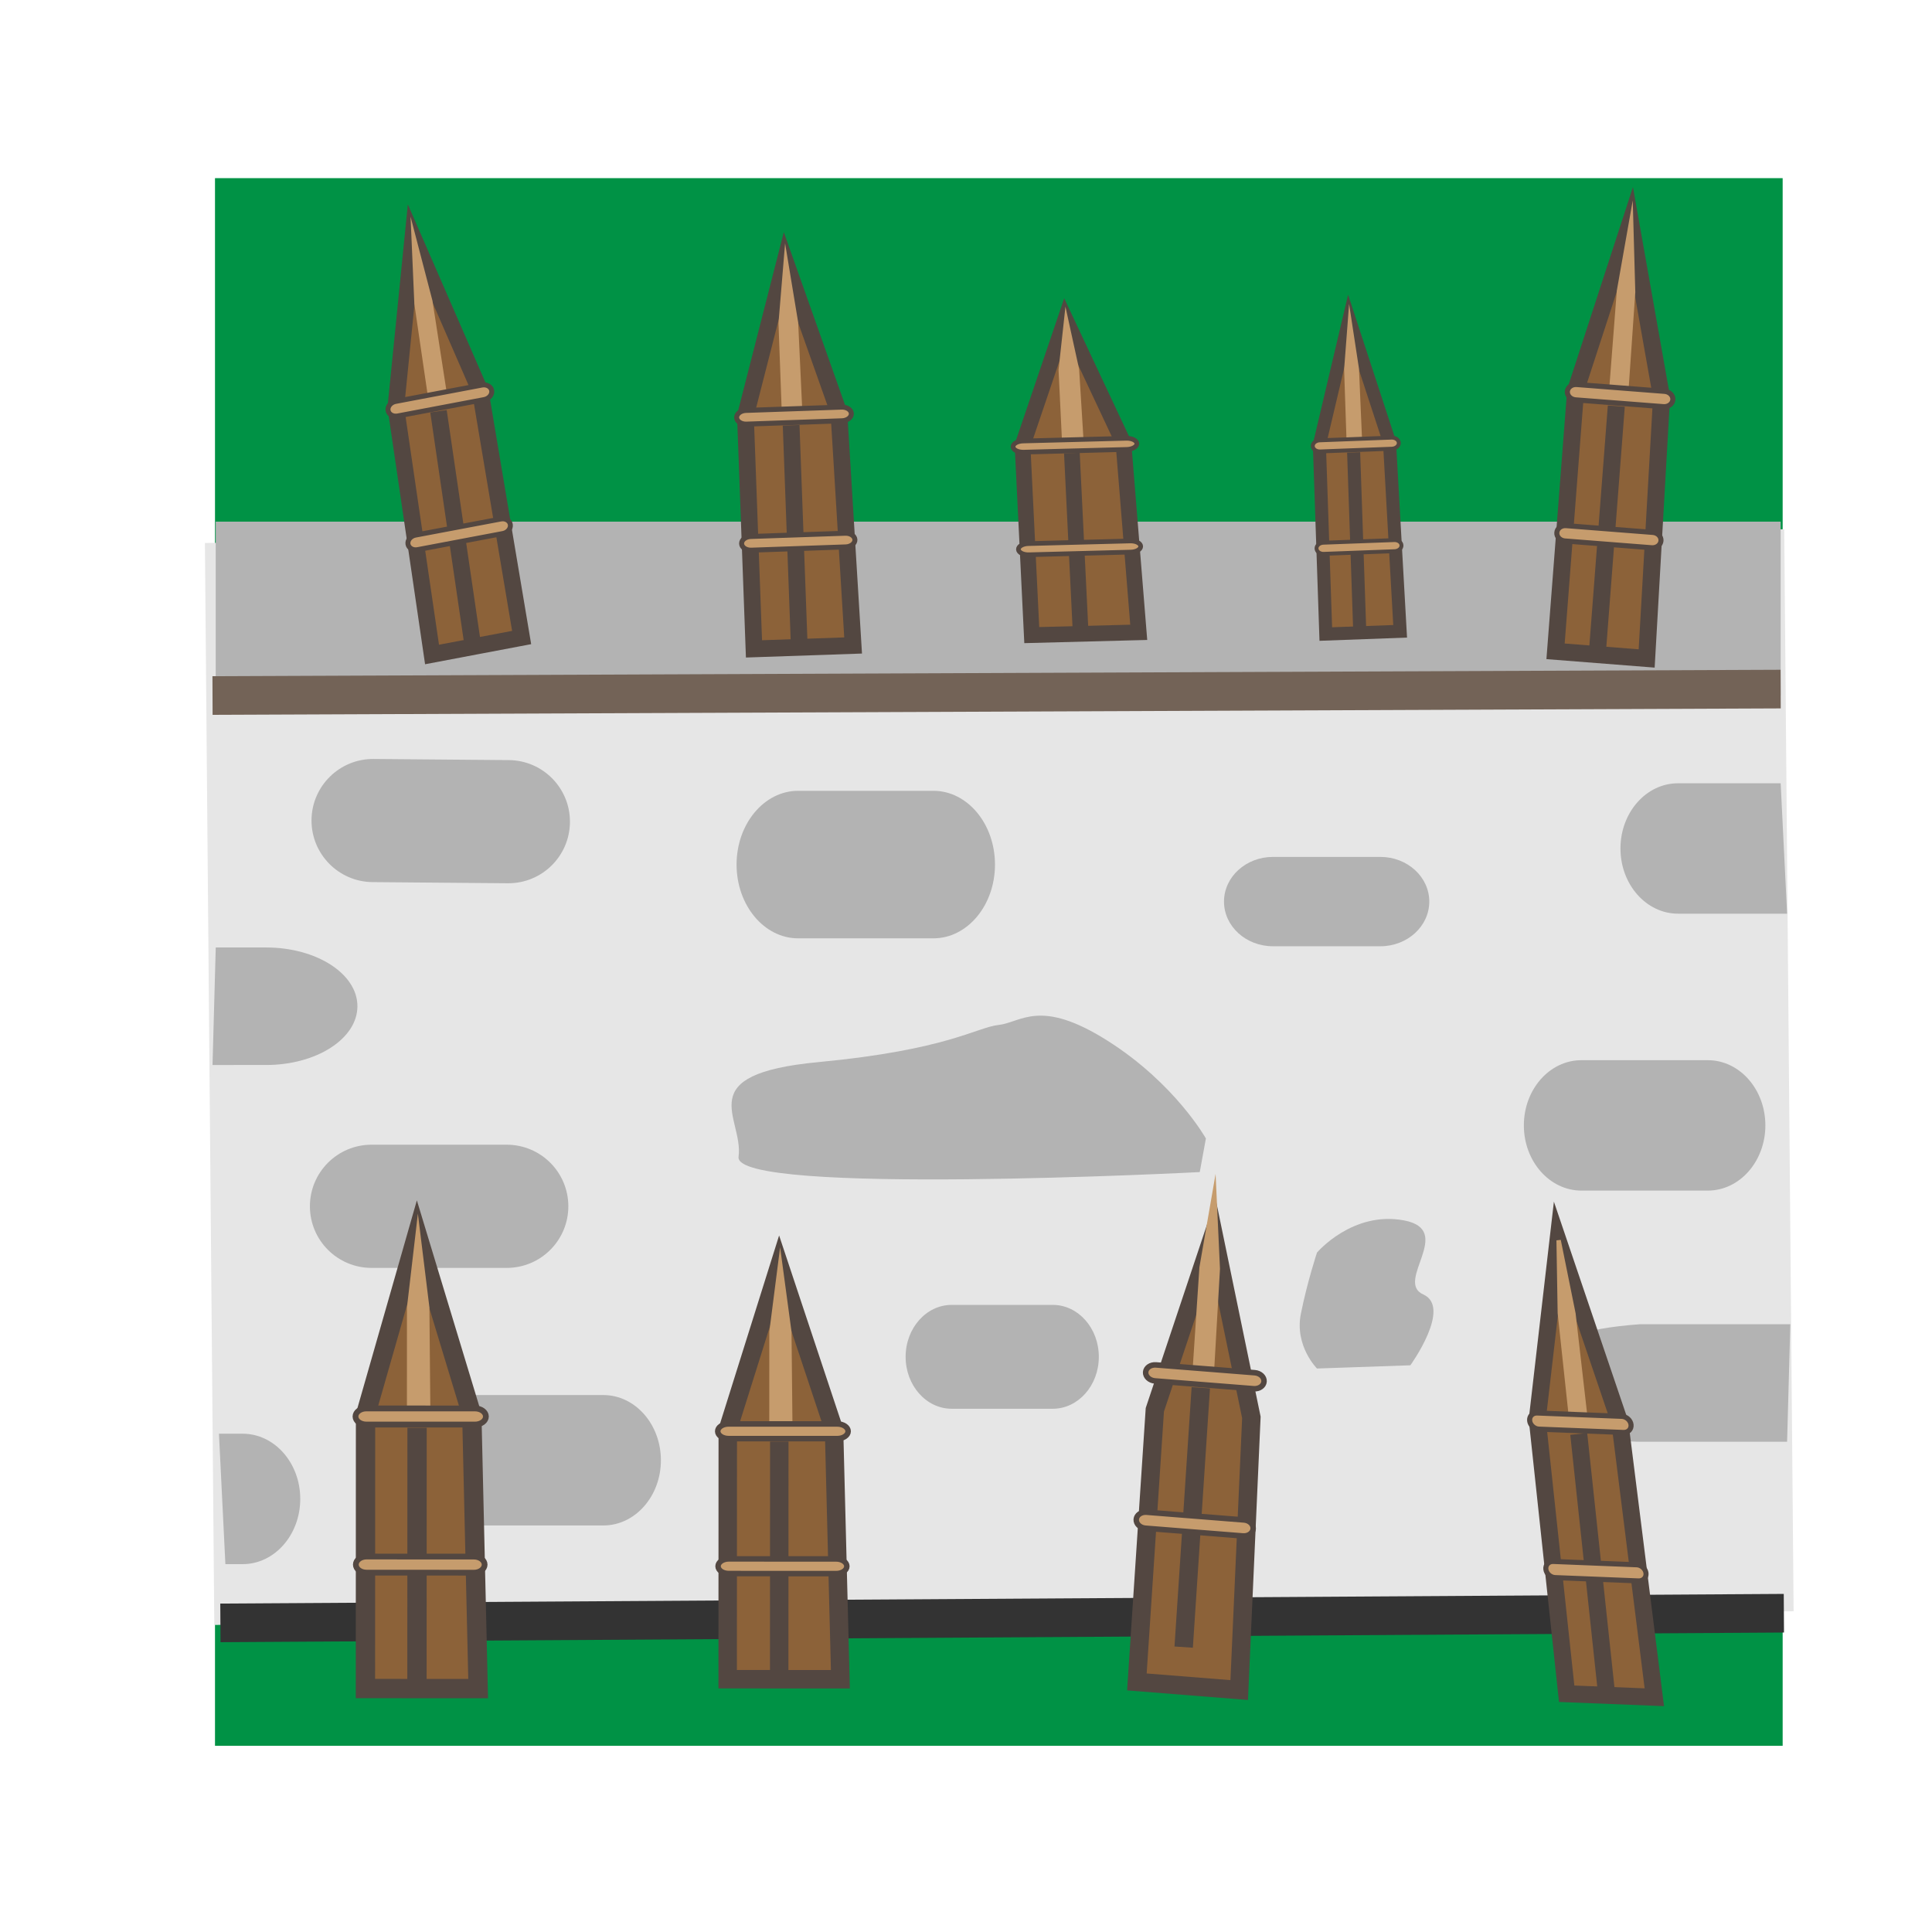 <?xml version="1.0" encoding="utf-8"?>
<!-- Generator: Adobe Illustrator 15.1.0, SVG Export Plug-In . SVG Version: 6.00 Build 0)  -->
<!DOCTYPE svg PUBLIC "-//W3C//DTD SVG 1.1//EN" "http://www.w3.org/Graphics/SVG/1.1/DTD/svg11.dtd">
<svg version="1.1" xmlns="http://www.w3.org/2000/svg" xmlns:xlink="http://www.w3.org/1999/xlink" x="0px" y="0px" width="100px"
	 height="100px" viewBox="0 0 100 100" enable-background="new 0 0 100 100" xml:space="preserve">
<g id="Calque_1">
	
		<rect x="11.629" y="9.722" fill="#009245" stroke="#009245" stroke-width="1.002" stroke-miterlimit="10" width="80.14" height="80.14"/>
	<polyline fill="#E6E6E6" points="92.48,42.238 92.837,83.398 11.092,84.107 10.606,28.104 92.352,27.395 92.48,42.238 	"/>
	<path fill="#B3B3B3" d="M29.5,42.557c-0.015,1.76-1.455,3.175-3.215,3.16l-7-0.059c-1.76-0.015-3.175-1.454-3.161-3.214l0,0
		c0.015-1.76,1.455-3.175,3.215-3.16l7,0.059C28.1,39.357,29.515,40.796,29.5,42.557L29.5,42.557z"/>
	<path fill="#B3B3B3" d="M92.5,47.292h-5.646c-1.645,0-2.979-1.512-2.979-3.375l0,0c0-1.864,1.334-3.375,2.979-3.375h5.313"/>
	<path fill="#B3B3B3" d="M11.333,74.209h1.229c1.645,0,2.979,1.511,2.979,3.375l0,0c0,1.863-1.334,3.375-2.979,3.375h-0.896"/>
	<path fill="#B3B3B3" d="M34.208,75.583c0,1.864-1.334,3.375-2.979,3.375h-6.542c-1.645,0-2.979-1.511-2.979-3.375l0,0
		c0-1.863,1.334-3.375,2.979-3.375h6.542C32.874,72.208,34.208,73.72,34.208,75.583L34.208,75.583z"/>
	<path fill="#B3B3B3" d="M91.375,58.25c0,1.863-1.334,3.375-2.979,3.375h-6.542c-1.646,0-2.979-1.512-2.979-3.375l0,0
		c0-1.864,1.334-3.375,2.979-3.375h6.542C90.041,54.875,91.375,56.386,91.375,58.25L91.375,58.25z"/>
	<path fill="#B3B3B3" d="M92.5,74.624h-7.606c-2.611,0-4.728-1.362-4.728-3.042c0.293-0.581-1.71-2.571,4.728-3.041h7.773"/>
	<path fill="#B3B3B3" d="M11.167,49.041h2.606c2.609,0,4.727,1.361,4.727,3.041l0,0c0,1.68-2.117,3.042-4.727,3.042H11"/>
	<path fill="#B3B3B3" d="M29.417,62.438c0,1.76-1.427,3.188-3.188,3.188h-7c-1.76,0-3.188-1.428-3.188-3.188l0,0
		c0-1.76,1.427-3.188,3.188-3.188h7C27.989,59.25,29.417,60.678,29.417,62.438L29.417,62.438z"/>
	<path fill="#B3B3B3" d="M56.875,70.229c0,1.483-1.067,2.688-2.383,2.688h-5.234c-1.315,0-2.383-1.204-2.383-2.688l0,0
		c0-1.483,1.067-2.688,2.383-2.688h5.234C55.808,67.541,56.875,68.745,56.875,70.229L56.875,70.229z"/>
	<path fill="#B3B3B3" d="M73.979,46.666c0,1.276-1.133,2.312-2.531,2.312h-5.562c-1.397,0-2.532-1.036-2.532-2.312l0,0
		c0-1.276,1.135-2.312,2.532-2.312h5.562C72.847,44.354,73.979,45.39,73.979,46.666L73.979,46.666z"/>
	<path fill="#B3B3B3" d="M51.5,44.75c0,2.109-1.428,3.818-3.187,3.818h-7.001c-1.759,0-3.187-1.709-3.187-3.818l0,0
		c0-2.109,1.428-3.818,3.187-3.818h7.001C50.072,40.932,51.5,42.641,51.5,44.75L51.5,44.75z"/>
	<polygon fill="#C69C6D" stroke="#C69C6D" stroke-width="0.258" stroke-miterlimit="10" points="-8.833,5.833 -8.833,5.833 
		-9.167,5.833 -9.167,5.833 -9.167,5.833 -9.167,5.833 -8.833,5.833 -8.833,5.833 	"/>
	<rect x="11.166" y="27" fill="#B3B3B3" width="81.001" height="9"/>
	<g>
		<polygon fill="#8C6239" stroke="#534741" stroke-width="0.859" stroke-miterlimit="10" points="21.373,12.256 20.488,21.085 
			22.362,33.876 27,32.998 24.859,20.257 		"/>
		<polygon fill="#C69C6D" stroke="#C69C6D" stroke-width="0.221" stroke-miterlimit="10" points="21.406,12.25 21.557,15.723 
			22.314,20.894 23.077,20.749 22.276,15.587 		"/>
		<path fill="#C69C6D" stroke="#534741" stroke-width="0.257" stroke-miterlimit="10" d="M25.451,20.223
			c0.03,0.208-0.145,0.414-0.394,0.46l-4.469,0.847c-0.248,0.048-0.472-0.083-0.503-0.291l0,0c-0.03-0.208,0.145-0.415,0.393-0.462
			l4.469-0.847C25.195,19.883,25.42,20.015,25.451,20.223L25.451,20.223z"/>
		
			<line fill="none" stroke="#534741" stroke-width="0.859" stroke-miterlimit="10" x1="22.696" y1="21.286" x2="24.483" y2="33.475"/>
		<path fill="#C69C6D" stroke="#534741" stroke-width="0.256" stroke-miterlimit="10" d="M26.415,27.155
			c0.031,0.208-0.142,0.414-0.387,0.46l-4.415,0.835c-0.244,0.046-0.467-0.085-0.497-0.292l0,0c-0.03-0.208,0.143-0.414,0.387-0.46
			l4.416-0.834C26.162,26.816,26.385,26.947,26.415,27.155L26.415,27.155z"/>
	</g>
	<g>
		<polygon fill="#8C6239" stroke="#534741" stroke-width="0.866" stroke-miterlimit="10" points="40.637,13.5 38.583,21.526 
			39.026,33.586 44.157,33.41 43.421,21.36 		"/>
		<polygon fill="#C69C6D" stroke="#C69C6D" stroke-width="0.223" stroke-miterlimit="10" points="40.673,13.499 40.406,16.724 
			40.585,21.6 41.429,21.57 41.202,16.698 		"/>
		<path fill="#C69C6D" stroke="#534741" stroke-width="0.259" stroke-miterlimit="10" d="M44.066,21.408
			c0.007,0.195-0.209,0.363-0.484,0.372l-4.946,0.173c-0.274,0.009-0.501-0.143-0.508-0.338l0,0
			c-0.007-0.195,0.208-0.362,0.482-0.372l4.946-0.171C43.831,21.061,44.058,21.212,44.066,21.408L44.066,21.408z"/>
		
			<line fill="none" stroke="#534741" stroke-width="0.866" stroke-miterlimit="10" x1="40.949" y1="22.013" x2="41.372" y2="33.505"/>
		<path fill="#C69C6D" stroke="#534741" stroke-width="0.258" stroke-miterlimit="10" d="M44.25,27.937
			c0.007,0.195-0.206,0.362-0.478,0.371l-4.885,0.169c-0.271,0.009-0.495-0.143-0.502-0.338l0,0
			c-0.007-0.196,0.206-0.363,0.476-0.371l4.886-0.168C44.019,27.59,44.242,27.74,44.25,27.937L44.25,27.937z"/>
	</g>
	<g>
		<polygon fill="#8C6239" stroke="#534741" stroke-width="0.88" stroke-miterlimit="10" points="84.395,11.492 81.554,20.214 
			80.515,33.712 85.231,34.082 86.002,20.563 		"/>
		<polygon fill="#C69C6D" stroke="#C69C6D" stroke-width="0.227" stroke-miterlimit="10" points="84.428,11.495 83.798,15.062 
			83.376,20.519 84.152,20.579 84.529,15.12 		"/>
		<path fill="#C69C6D" stroke="#534741" stroke-width="0.264" stroke-miterlimit="10" d="M86.587,20.688
			c-0.018,0.219-0.235,0.381-0.487,0.361l-4.549-0.352c-0.253-0.021-0.441-0.215-0.425-0.434l0,0
			c0.017-0.219,0.233-0.381,0.486-0.361l4.548,0.354C86.412,20.275,86.603,20.469,86.587,20.688L86.587,20.688z"/>
		
			<line fill="none" stroke="#534741" stroke-width="0.88" stroke-miterlimit="10" x1="83.66" y1="21.02" x2="82.671" y2="33.881"/>
		<path fill="#C69C6D" stroke="#534741" stroke-width="0.262" stroke-miterlimit="10" d="M85.972,27.989
			c-0.017,0.219-0.23,0.382-0.481,0.362L81,28c-0.248-0.02-0.437-0.213-0.419-0.432l0,0c0.016-0.22,0.231-0.382,0.48-0.361
			l4.491,0.351C85.803,27.577,85.988,27.769,85.972,27.989L85.972,27.989z"/>
	</g>
	<line fill="none" stroke="#736357" stroke-width="2" stroke-miterlimit="10" x1="11" y1="36" x2="92.167" y2="35.667"/>
	<g>
		<polygon fill="#8C6239" stroke="#534741" stroke-width="0.812" stroke-miterlimit="10" points="55.143,16.522 52.926,23.056 
			53.404,32.873 58.941,32.729 58.148,22.921 		"/>
		<polygon fill="#C69C6D" stroke="#C69C6D" stroke-width="0.209" stroke-miterlimit="10" points="55.182,16.521 54.895,19.146 
			55.087,23.116 55.998,23.092 55.752,19.125 		"/>
		<path fill="#C69C6D" stroke="#534741" stroke-width="0.243" stroke-miterlimit="10" d="M58.844,22.959
			c0.008,0.159-0.226,0.296-0.521,0.303l-5.338,0.142c-0.297,0.007-0.542-0.117-0.549-0.276l0,0
			c-0.008-0.159,0.223-0.295,0.52-0.303l5.338-0.14C58.59,22.677,58.836,22.8,58.844,22.959L58.844,22.959z"/>
		
			<line fill="none" stroke="#534741" stroke-width="0.812" stroke-miterlimit="10" x1="55.48" y1="23.452" x2="55.937" y2="32.808"/>
		<path fill="#C69C6D" stroke="#534741" stroke-width="0.242" stroke-miterlimit="10" d="M59.043,28.274
			c0.008,0.159-0.222,0.295-0.516,0.302l-5.271,0.138c-0.293,0.008-0.535-0.116-0.543-0.275l0,0
			c-0.008-0.159,0.222-0.295,0.514-0.302L58.5,28C58.793,27.992,59.034,28.114,59.043,28.274L59.043,28.274z"/>
	</g>
	<line fill="none" stroke="#333333" stroke-width="1.999" stroke-miterlimit="10" x1="11.408" y1="84" x2="92.333" y2="83.5"/>
	<g>
		<polygon fill="#8C6239" stroke="#534741" stroke-miterlimit="10" points="21.591,63.9 18.92,73.234 18.915,87.399 24.749,87.402 
			24.421,73.235 		"/>
		<polygon fill="#C69C6D" stroke="#C69C6D" stroke-width="0.258" stroke-miterlimit="10" points="21.633,63.901 21.193,67.675 
			21.191,73.4 22.15,73.401 22.097,67.675 		"/>
		<path fill="#C69C6D" stroke="#534741" stroke-width="0.3" stroke-miterlimit="10" d="M25.15,73.318
			c0,0.23-0.251,0.416-0.563,0.417l-5.624-0.001c-0.312,0-0.563-0.188-0.563-0.416l0,0c0-0.231,0.251-0.418,0.563-0.418l5.623,0.001
			C24.898,72.901,25.15,73.088,25.15,73.318L25.15,73.318z"/>
		<line fill="none" stroke="#534741" stroke-miterlimit="10" x1="21.587" y1="73.901" x2="21.582" y2="87.4"/>
		<path fill="#C69C6D" stroke="#534741" stroke-width="0.298" stroke-miterlimit="10" d="M25.084,80.985
			c0,0.23-0.249,0.418-0.556,0.417l-5.554-0.003c-0.308,0.001-0.556-0.186-0.556-0.417l0,0c0-0.229,0.249-0.417,0.556-0.416
			l5.554,0.003C24.836,80.568,25.084,80.755,25.084,80.985L25.084,80.985z"/>
	</g>
	<g>
		<polygon fill="#8C6239" stroke="#534741" stroke-width="0.881" stroke-miterlimit="10" points="80.642,64.196 79.569,73.47 
			81.091,87.668 85.628,87.849 83.846,73.639 		"/>
		<polygon fill="#C69C6D" stroke="#C69C6D" stroke-width="0.227" stroke-miterlimit="10" points="80.674,64.198 80.737,67.966 
			81.353,73.706 82.099,73.735 81.441,67.994 		"/>
		<path fill="#C69C6D" stroke="#534741" stroke-width="0.264" stroke-miterlimit="10" d="M84.423,73.745
			c0.023,0.23-0.151,0.41-0.395,0.399l-4.372-0.172c-0.242-0.01-0.457-0.205-0.481-0.435l0,0c-0.025-0.232,0.148-0.412,0.393-0.401
			l4.372,0.173C84.183,73.318,84.398,73.514,84.423,73.745L84.423,73.745z"/>
		
			<line fill="none" stroke="#534741" stroke-width="0.881" stroke-miterlimit="10" x1="81.715" y1="74.22" x2="83.165" y2="87.751"/>
		<path fill="#C69C6D" stroke="#534741" stroke-width="0.262" stroke-miterlimit="10" d="M85.197,81.428
			c0.024,0.23-0.147,0.409-0.388,0.4l-4.319-0.172c-0.239-0.011-0.453-0.204-0.477-0.435l0,0c-0.024-0.232,0.149-0.41,0.387-0.401
			l4.319,0.173C84.958,81.003,85.173,81.197,85.197,81.428L85.197,81.428z"/>
	</g>
	<path fill="#B3B3B3" d="M38.228,59.876c0.272-2.043-2.546-4.271,4.138-4.902c6.683-0.633,8.159-1.793,9.331-1.925
		s2.127-1.397,5.627,0.817c3.501,2.214,5.093,5.061,5.093,5.061l-0.318,1.74C62.098,60.667,37.956,61.919,38.228,59.876z"/>
	<g>
		<polygon fill="#8C6239" stroke="#534741" stroke-width="0.676" stroke-miterlimit="10" points="69.83,16.5 68.291,23.02 
			68.623,32.818 72.471,32.676 71.92,22.885 		"/>
		<polygon fill="#C69C6D" stroke="#C69C6D" stroke-width="0.174" stroke-miterlimit="10" points="69.858,16.499 69.658,19.12 
			69.793,23.08 70.426,23.057 70.255,19.097 		"/>
		<path fill="#C69C6D" stroke="#534741" stroke-width="0.203" stroke-miterlimit="10" d="M72.402,22.925
			c0.006,0.159-0.156,0.294-0.363,0.301l-3.709,0.141c-0.205,0.007-0.376-0.116-0.381-0.275l0,0
			c-0.006-0.159,0.156-0.293,0.362-0.301l3.709-0.14C72.227,22.642,72.396,22.766,72.402,22.925L72.402,22.925z"/>
		
			<line fill="none" stroke="#534741" stroke-width="0.676" stroke-miterlimit="10" x1="70.064" y1="23.417" x2="70.383" y2="32.753"/>
		<path fill="#C69C6D" stroke="#534741" stroke-width="0.201" stroke-miterlimit="10" d="M72.541,28.229
			c0.006,0.159-0.154,0.293-0.357,0.301l-3.664,0.137c-0.203,0.008-0.371-0.116-0.377-0.275l0,0
			c-0.006-0.159,0.154-0.295,0.357-0.301l3.664-0.136C72.367,27.947,72.535,28.069,72.541,28.229L72.541,28.229z"/>
	</g>
	<g>
		<polygon fill="#8C6239" stroke="#534741" stroke-width="0.955" stroke-miterlimit="10" points="40.34,65.5 37.669,74.006 
			37.664,86.915 43.498,86.918 43.17,74.007 		"/>
		<polygon fill="#C69C6D" stroke="#C69C6D" stroke-width="0.246" stroke-miterlimit="10" points="40.382,65.501 39.942,68.939 
			39.94,74.157 40.899,74.158 40.846,68.939 		"/>
		<path fill="#C69C6D" stroke="#534741" stroke-width="0.286" stroke-miterlimit="10" d="M43.899,74.083
			c0,0.21-0.251,0.379-0.563,0.38l-5.624-0.001c-0.312,0-0.563-0.171-0.563-0.379l0,0c0-0.211,0.251-0.381,0.563-0.381l5.623,0.001
			C43.647,73.703,43.899,73.873,43.899,74.083L43.899,74.083z"/>
		
			<line fill="none" stroke="#534741" stroke-width="0.955" stroke-miterlimit="10" x1="40.336" y1="74.614" x2="40.331" y2="86.916"/>
		<path fill="#C69C6D" stroke="#534741" stroke-width="0.284" stroke-miterlimit="10" d="M43.833,81.07
			c0,0.21-0.249,0.381-0.556,0.38l-5.554-0.003c-0.308,0.001-0.556-0.169-0.556-0.38l0,0c0-0.209,0.249-0.38,0.556-0.379
			l5.554,0.002C43.585,80.69,43.833,80.86,43.833,81.07L43.833,81.07z"/>
	</g>
	<g>
		<polygon fill="#8C6239" stroke="#534741" stroke-width="0.953" stroke-miterlimit="10" points="62.811,63.88 59.774,72.97 
			58.845,87.056 64.141,87.477 64.771,73.364 		"/>
		<polygon fill="#C69C6D" stroke="#C69C6D" stroke-width="0.246" stroke-miterlimit="10" points="62.848,61.89 62.203,65.61 
			61.826,71.304 62.696,71.374 63.023,65.676 		"/>
		<path fill="#C69C6D" stroke="#534741" stroke-width="0.285" stroke-miterlimit="10" d="M65.427,71.505
			c-0.015,0.23-0.256,0.396-0.54,0.375l-5.106-0.404c-0.283-0.022-0.497-0.227-0.483-0.453l0,0c0.016-0.23,0.255-0.397,0.539-0.375
			l5.105,0.403C65.226,71.073,65.441,71.276,65.427,71.505L65.427,71.505z"/>
		
			<line fill="none" stroke="#534741" stroke-width="0.953" stroke-miterlimit="10" x1="62.153" y1="71.831" x2="61.267" y2="85.254"/>
		<path fill="#C69C6D" stroke="#534741" stroke-width="0.284" stroke-miterlimit="10" d="M64.865,79.124
			c-0.016,0.23-0.253,0.398-0.532,0.376l-5.043-0.4c-0.279-0.021-0.492-0.224-0.478-0.455l0,0c0.015-0.228,0.252-0.396,0.533-0.373
			l5.042,0.4C64.666,78.692,64.88,78.896,64.865,79.124L64.865,79.124z"/>
	</g>
	<path fill="#B3B3B3" d="M68.167,64.834c0,0,1.834-2.167,4.5-1.667s-0.5,3.166,1,3.833S73,70.667,73,70.667l-4.833,0.167
		c0,0-1.168-1.168-0.834-2.834S68.167,64.834,68.167,64.834z"/>
</g>
<g id="Calque_4">
</g>
<g id="Calque_6">
</g>
<g id="Calque_5">
</g>
</svg>

